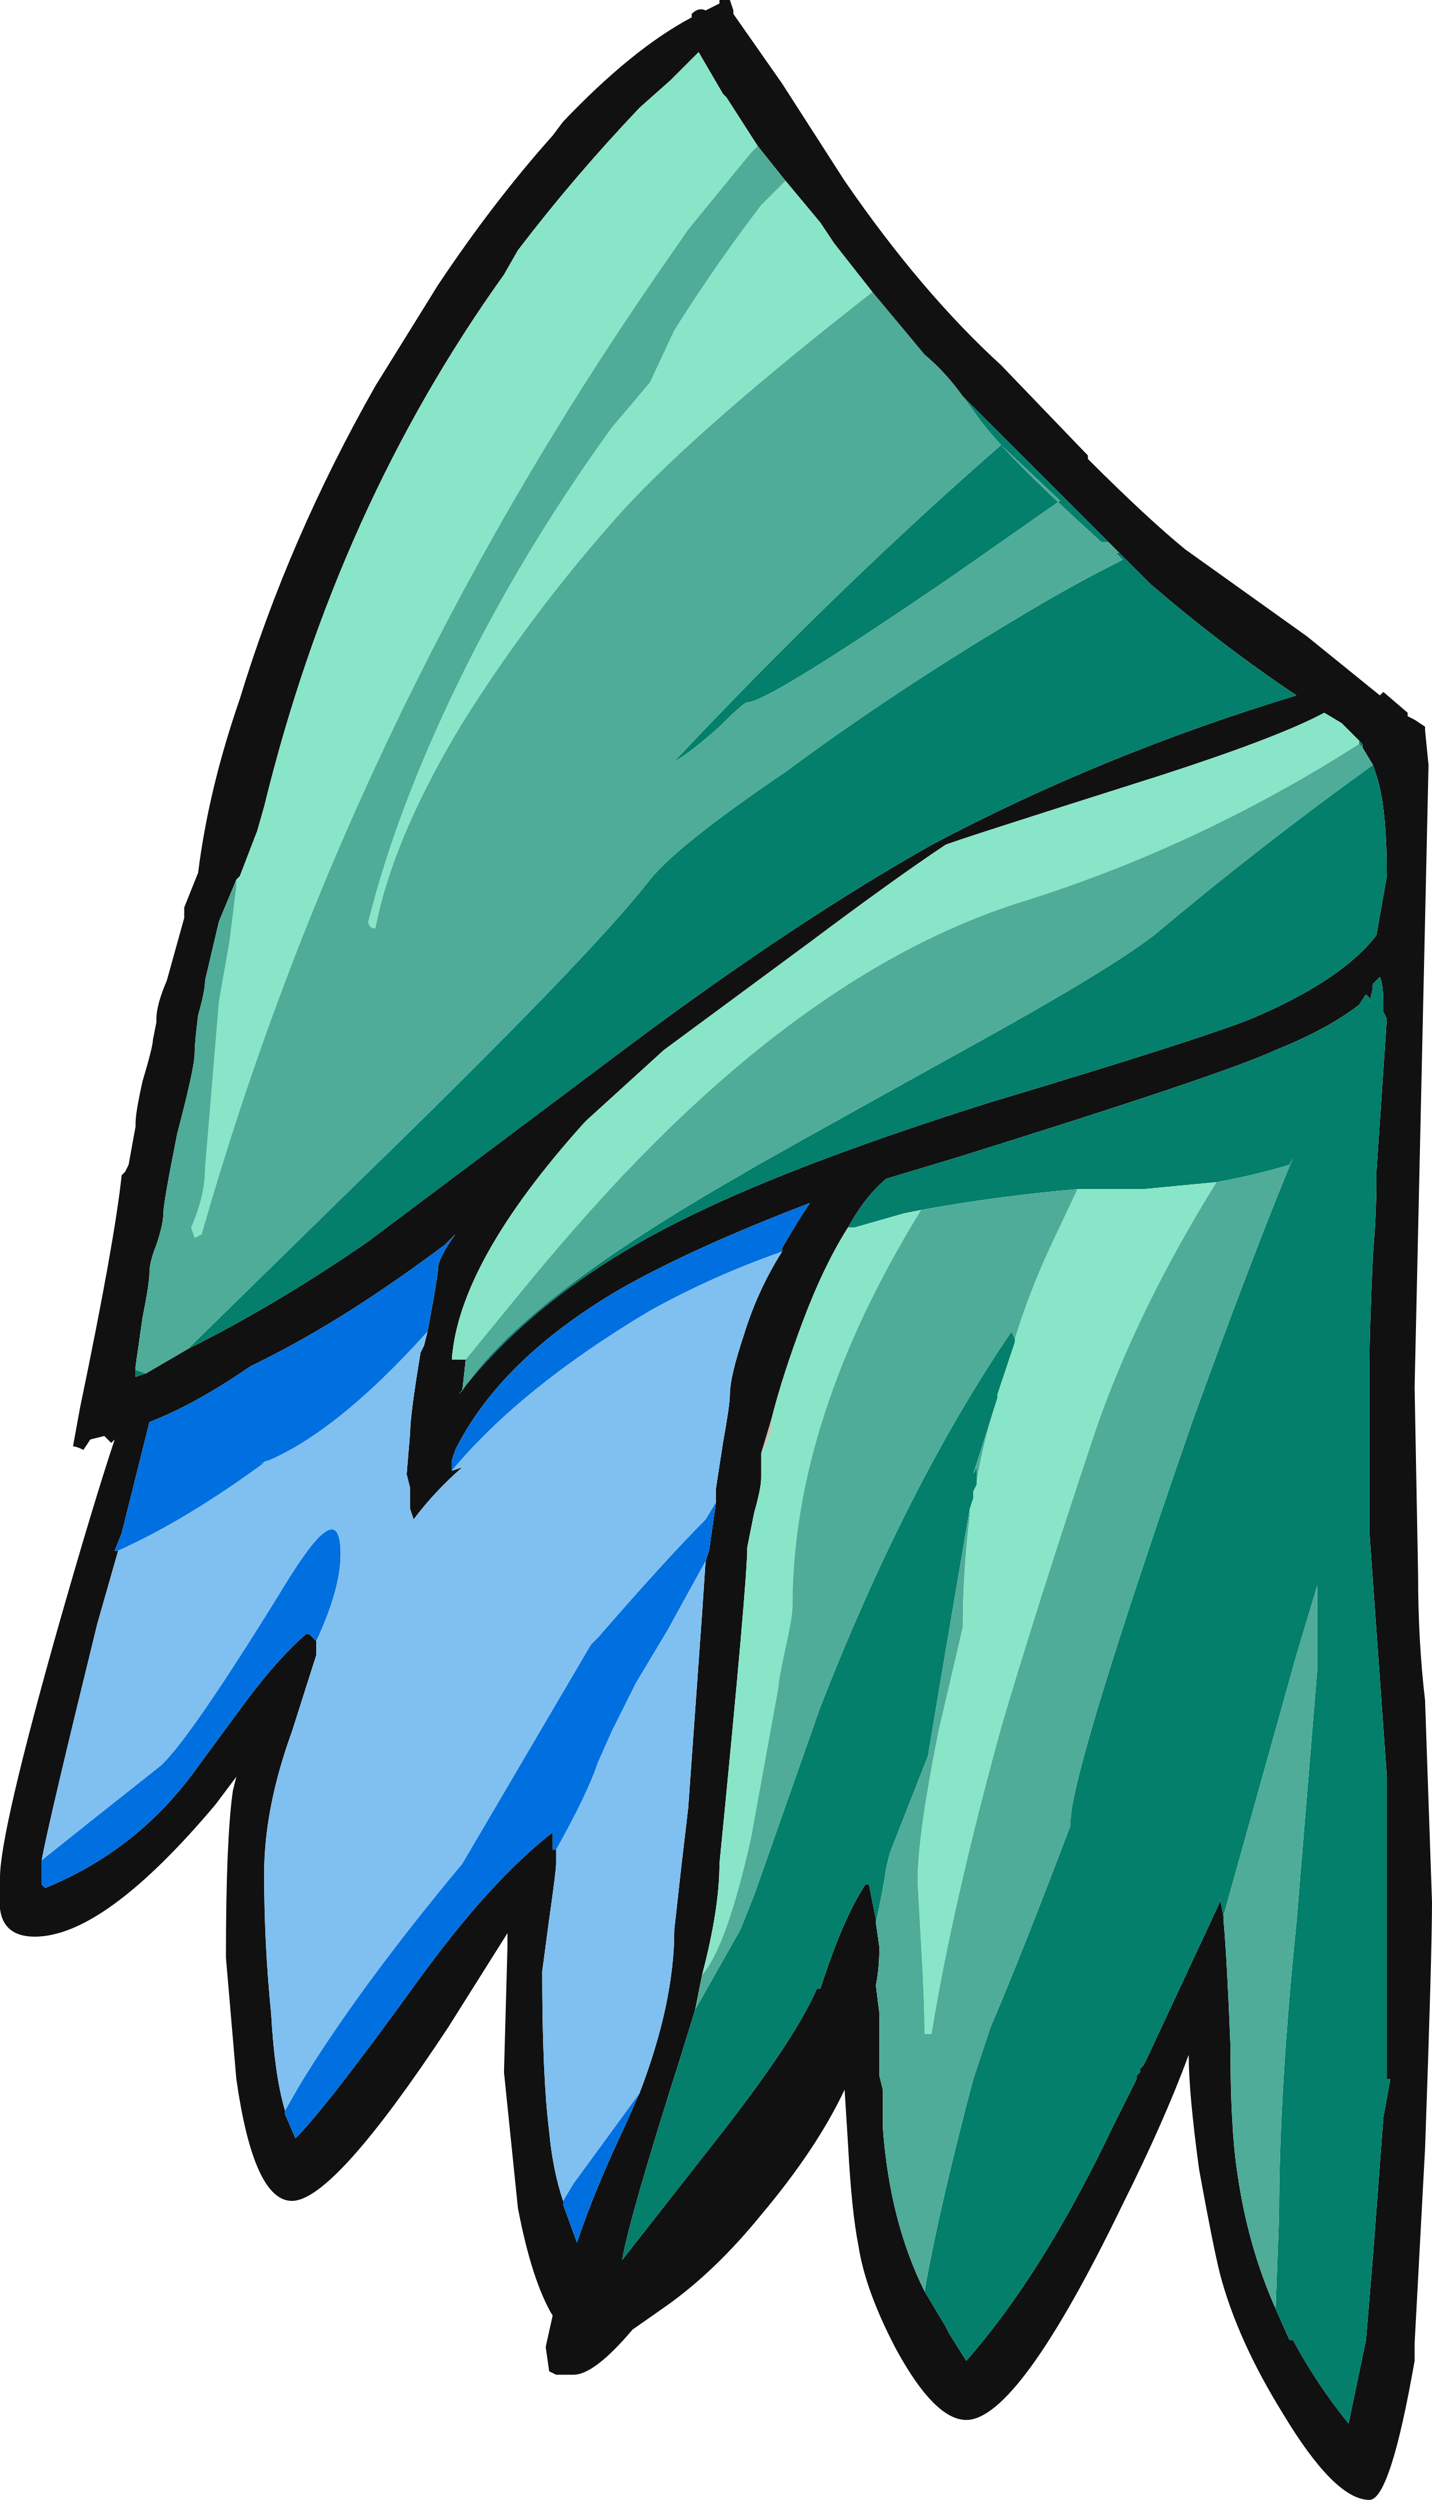 <?xml version="1.0" encoding="UTF-8" standalone="no"?>
<svg xmlns:ffdec="https://www.free-decompiler.com/flash" xmlns:xlink="http://www.w3.org/1999/xlink" ffdec:objectType="shape" height="35.95px" width="20.6px" xmlns="http://www.w3.org/2000/svg">
  <g transform="matrix(1.0, 0.0, 0.0, 1.0, 14.45, 5.0)">
    <path d="M-6.5 -3.05 L-6.35 -3.25 Q-5.35 -4.3 -4.5 -4.75 L-4.5 -4.8 Q-4.4 -4.9 -4.3 -4.85 L-4.1 -4.95 -4.1 -5.0 -3.95 -5.0 -3.9 -4.85 -3.9 -4.8 -3.2 -3.8 -2.3 -2.4 Q-1.2 -0.8 -0.05 0.25 L1.2 1.55 1.2 1.6 Q2.05 2.45 2.6 2.9 L4.35 4.15 5.4 5.0 5.45 4.95 5.8 5.25 5.8 5.3 5.9 5.35 6.05 5.45 6.05 5.5 6.1 6.0 5.9 14.95 5.95 17.65 Q5.95 18.6 6.05 19.45 L6.15 22.35 Q6.15 23.1 6.05 25.9 L5.9 28.7 5.9 28.95 Q5.55 30.95 5.25 30.95 4.75 30.95 4.0 29.7 3.35 28.65 3.1 27.7 3.0 27.3 2.8 26.2 2.65 25.1 2.65 24.55 2.3 25.5 1.7 26.7 0.2 29.8 -0.55 29.8 -1.0 29.8 -1.55 28.8 -2.0 27.95 -2.1 27.3 -2.2 26.8 -2.25 25.85 L-2.3 25.05 Q-2.7 25.9 -3.5 26.85 -4.15 27.65 -4.85 28.15 L-5.35 28.5 Q-5.9 29.15 -6.2 29.15 L-6.45 29.15 -6.55 29.1 -6.6 28.75 -6.5 28.3 Q-6.8 27.8 -7.0 26.75 L-7.2 24.8 -7.15 23.0 -7.15 22.8 -8.0 24.15 Q-9.65 26.65 -10.25 26.65 -10.8 26.65 -11.05 24.9 L-11.2 23.15 Q-11.2 21.45 -11.1 20.75 L-11.05 20.55 -11.35 20.95 Q-12.95 22.85 -13.95 22.85 -14.4 22.85 -14.45 22.45 L-14.45 22.0 Q-14.45 21.35 -13.6 18.35 -13.1 16.6 -12.8 15.7 L-12.85 15.75 -12.95 15.65 -13.15 15.7 -13.25 15.85 Q-13.35 15.8 -13.4 15.8 L-13.3 15.25 Q-12.8 12.85 -12.7 11.9 L-12.65 11.85 -12.6 11.75 -12.5 11.2 -12.5 11.15 Q-12.5 11.0 -12.4 10.55 -12.25 10.05 -12.25 9.95 L-12.2 9.7 -12.2 9.65 Q-12.2 9.45 -12.05 9.1 L-11.8 8.2 -11.8 8.05 -11.6 7.55 Q-11.45 6.35 -11.0 5.05 -10.3 2.75 -9.05 0.55 L-8.15 -0.9 Q-7.35 -2.1 -6.5 -3.05 M-3.55 -2.9 L-4.0 -3.6 -4.05 -3.65 -4.4 -4.25 -4.8 -3.85 -5.25 -3.45 Q-6.2 -2.45 -7.0 -1.4 L-7.2 -1.05 Q-9.6 2.3 -10.65 6.6 L-10.75 6.95 -11.0 7.6 -11.05 7.65 -11.3 8.25 -11.5 9.1 Q-11.5 9.25 -11.6 9.6 -11.65 10.0 -11.65 10.15 -11.65 10.35 -11.9 11.3 -12.1 12.3 -12.1 12.45 -12.1 12.6 -12.2 12.9 -12.3 13.15 -12.3 13.3 -12.3 13.45 -12.4 13.95 L-12.5 14.65 -12.5 14.7 -12.5 14.8 -12.35 14.75 -11.75 14.4 Q-10.45 13.75 -9.15 12.85 L-5.35 10.0 Q-3.0 8.25 -1.05 7.15 1.4 5.85 4.2 5.0 3.15 4.3 2.1 3.4 L1.65 2.95 1.5 2.8 -0.6 0.7 Q-0.85 0.35 -1.15 0.1 L-1.9 -0.8 -2.45 -1.5 -2.65 -1.8 -3.15 -2.4 -3.55 -2.9 M5.1 5.65 L4.85 5.4 4.6 5.25 Q3.95 5.6 2.25 6.15 -0.75 7.1 -0.85 7.15 -1.6 7.65 -2.8 8.55 L-4.9 10.1 -6.0 11.1 -6.05 11.15 Q-7.85 13.15 -7.95 14.55 L-7.75 14.55 -7.8 15.0 -7.85 15.05 Q-6.65 13.5 -4.45 12.45 -2.9 11.7 -0.2 10.85 2.8 9.95 3.55 9.65 4.85 9.1 5.35 8.45 L5.5 7.6 Q5.5 6.6 5.35 6.15 L5.3 6.0 5.15 5.75 5.15 5.7 5.1 5.65 M-8.3 14.15 Q-8.15 13.35 -8.15 13.25 -8.15 13.1 -7.9 12.75 L-8.05 12.9 Q-9.45 13.95 -10.65 14.55 L-10.85 14.65 Q-11.65 15.2 -12.3 15.45 L-12.7 17.05 -12.8 17.3 -12.75 17.3 -13.05 18.35 Q-13.75 21.2 -13.85 21.75 L-13.85 22.1 -13.8 22.15 Q-12.45 21.6 -11.6 20.4 L-10.9 19.45 Q-10.45 18.85 -10.05 18.5 L-10.0 18.5 -9.9 18.6 -9.9 18.8 -10.25 19.9 Q-10.65 21.0 -10.65 21.95 -10.65 22.95 -10.55 23.95 -10.5 24.85 -10.35 25.35 L-10.35 25.4 -10.2 25.75 Q-9.75 25.3 -8.45 23.5 -7.4 22.05 -6.5 21.35 L-6.5 21.6 -6.45 21.6 Q-6.45 21.7 -6.45 21.8 -6.45 21.9 -6.55 22.6 L-6.65 23.35 Q-6.65 24.85 -6.55 25.65 -6.5 26.2 -6.35 26.65 L-6.35 26.7 -6.15 27.25 Q-5.9 26.5 -5.45 25.55 L-5.25 25.1 Q-4.75 23.8 -4.75 22.75 L-4.65 21.85 -4.55 21.0 -4.35 18.2 -4.3 17.45 -4.25 17.3 -4.15 16.6 -4.15 16.4 -4.05 15.75 Q-3.95 15.2 -3.95 15.05 -3.95 14.8 -3.75 14.2 -3.55 13.55 -3.2 13.0 L-3.2 12.95 Q-3.0 12.6 -2.8 12.3 -4.5 12.95 -5.55 13.55 -7.25 14.55 -7.9 15.85 L-7.95 16.0 -7.95 16.1 -7.95 16.15 -7.8 16.1 Q-8.2 16.45 -8.5 16.85 L-8.55 16.7 -8.55 16.4 -8.6 16.2 -8.55 15.6 Q-8.55 15.35 -8.4 14.45 L-8.35 14.35 -8.3 14.15 M-1.15 27.95 L-0.85 28.45 -0.8 28.55 -0.55 28.95 Q0.55 27.7 1.55 25.6 L1.9 24.9 1.9 24.85 1.95 24.8 1.95 24.75 2.0 24.7 2.05 24.6 3.1 22.35 3.1 22.3 3.15 22.55 3.15 22.6 Q3.2 23.15 3.25 24.4 3.25 25.6 3.35 26.25 3.5 27.3 3.9 28.2 L4.1 28.65 4.15 28.65 Q4.5 29.3 4.95 29.85 L5.2 28.65 5.3 27.45 5.45 25.45 5.55 24.9 5.5 24.9 5.5 20.55 5.25 17.05 Q5.25 16.7 5.25 14.6 5.25 14.15 5.3 13.05 5.35 12.45 5.35 12.0 L5.35 11.85 5.5 9.65 5.45 9.55 5.45 9.45 Q5.45 9.15 5.4 9.05 5.35 9.1 5.3 9.15 5.3 9.25 5.25 9.4 L5.25 9.35 5.2 9.3 5.1 9.45 Q4.65 9.8 3.9 10.1 3.15 10.45 -0.7 11.65 L-1.7 11.95 Q-2.0 12.2 -2.25 12.65 -2.6 13.2 -2.9 14.0 -3.2 14.8 -3.35 15.4 L-3.5 15.9 -3.5 16.25 Q-3.5 16.4 -3.6 16.75 L-3.7 17.25 Q-3.7 17.75 -4.1 21.8 -4.1 22.45 -4.35 23.4 L-4.45 23.9 -4.65 24.55 Q-5.4 26.9 -5.5 27.5 L-4.05 25.65 Q-3.0 24.3 -2.7 23.6 L-2.65 23.6 -2.6 23.45 Q-2.3 22.55 -2.0 22.1 L-1.95 22.1 -1.85 22.6 -1.85 22.65 -1.8 23.0 Q-1.8 23.3 -1.85 23.55 L-1.8 23.95 -1.8 24.85 -1.75 25.05 -1.75 25.6 Q-1.65 26.95 -1.15 27.95" fill="#111111" fill-rule="evenodd" stroke="none"/>
    <path d="M-0.6 0.7 L1.5 2.8 1.4 2.8 Q-0.1 1.45 -0.45 0.9 L-0.6 0.7 M1.65 2.95 L2.1 3.4 Q3.15 4.3 4.2 5.0 1.4 5.85 -1.05 7.15 -3.0 8.25 -5.35 10.0 L-9.15 12.85 Q-10.45 13.75 -11.75 14.4 L-9.35 12.05 Q-5.95 8.75 -5.1 7.65 -4.7 7.15 -3.15 6.1 -1.6 4.95 0.25 3.85 1.0 3.4 1.7 3.05 L1.6 2.95 1.65 2.95 M-12.35 14.75 L-12.5 14.8 -12.5 14.7 -12.35 14.75 M-4.1 5.45 Q-4.55 5.85 -4.75 5.95 -2.4 3.45 -0.05 1.4 L0.8 2.2 -0.7 3.25 Q-3.4 5.1 -3.7 5.1 -3.75 5.1 -4.1 5.45 M5.1 5.7 L5.1 5.65 5.15 5.7 5.15 5.75 5.1 5.7 M5.3 6.0 L5.35 6.15 Q5.5 6.6 5.5 7.6 L5.35 8.45 Q4.85 9.1 3.55 9.65 2.8 9.95 -0.2 10.85 -2.9 11.7 -4.45 12.45 -6.65 13.5 -7.85 15.05 L-7.8 15.0 Q-6.95 13.7 -3.8 11.9 -3.65 11.8 -0.4 10.0 1.5 8.95 2.15 8.45 3.7 7.15 5.3 6.0 M-1.2 12.4 L-1.45 12.45 -2.15 12.65 -2.25 12.65 Q-2.0 12.2 -1.7 11.95 L-0.7 11.65 Q3.15 10.45 3.9 10.1 4.65 9.8 5.1 9.45 L5.2 9.3 5.25 9.35 5.25 9.4 Q5.3 9.25 5.3 9.15 5.35 9.1 5.4 9.05 5.45 9.15 5.45 9.45 L5.45 9.55 5.5 9.65 5.35 11.85 5.35 12.0 Q5.35 12.45 5.3 13.05 5.25 14.15 5.25 14.6 5.25 16.7 5.25 17.05 L5.5 20.55 5.5 24.9 5.55 24.9 5.45 25.45 5.3 27.45 5.2 28.65 4.95 29.85 Q4.5 29.3 4.15 28.65 L4.1 28.65 3.9 28.2 3.95 26.85 Q3.95 25.1 4.2 22.65 L4.5 19.0 4.5 17.8 4.2 18.8 3.15 22.55 3.1 22.3 3.1 22.35 2.05 24.6 2.0 24.7 1.95 24.75 1.95 24.8 1.9 24.85 1.9 24.9 1.55 25.6 Q0.55 27.7 -0.55 28.95 L-0.8 28.55 -0.85 28.45 -1.15 27.95 Q-0.95 26.8 -0.45 24.9 L-0.2 24.15 Q0.25 23.1 0.95 21.25 L0.95 21.2 Q0.95 20.5 2.7 15.45 3.55 13.1 4.15 11.65 L4.1 11.75 Q3.6 11.9 3.05 12.0 L2.0 12.1 1.05 12.1 Q-0.1 12.2 -1.2 12.4 M0.15 14.25 L0.15 14.3 -0.1 15.05 -0.1 15.1 -0.45 16.2 -0.4 16.1 -0.4 16.35 -0.45 16.45 -0.45 16.55 -0.5 16.7 -0.95 19.35 -1.1 20.25 -1.65 21.65 -1.7 21.85 Q-1.75 22.2 -1.85 22.65 L-1.85 22.6 -1.95 22.1 -2.0 22.1 Q-2.3 22.55 -2.6 23.45 L-2.65 23.6 -2.7 23.6 Q-3.0 24.3 -4.05 25.65 L-5.5 27.5 Q-5.4 26.9 -4.65 24.55 L-4.45 23.9 -3.8 22.75 -3.6 22.25 -2.65 19.55 Q-1.4 16.35 0.1 14.15 L0.15 14.25" fill="#037f6b" fill-rule="evenodd" stroke="none"/>
    <path d="M-11.05 7.65 L-11.0 7.6 -10.75 6.95 -10.65 6.6 Q-9.6 2.3 -7.2 -1.05 L-7.0 -1.4 Q-6.2 -2.45 -5.25 -3.45 L-4.8 -3.85 -4.4 -4.25 -4.05 -3.65 -4.0 -3.6 -3.55 -2.9 -3.65 -2.8 -4.55 -1.7 -5.0 -1.05 Q-9.45 5.4 -11.55 12.75 L-11.65 12.8 -11.7 12.65 Q-11.5 12.2 -11.5 11.8 L-11.3 9.4 -11.15 8.55 -11.05 7.75 -11.05 7.65 M-3.15 -2.4 L-2.65 -1.8 -2.45 -1.5 -1.9 -0.8 Q-4.4 1.15 -5.5 2.35 -6.8 3.8 -7.8 5.4 -8.8 7.05 -9.05 8.35 -9.15 8.35 -9.15 8.25 -8.75 6.65 -7.85 4.8 -6.95 2.95 -5.65 1.15 L-5.1 0.5 -4.75 -0.25 Q-4.15 -1.2 -3.5 -2.05 L-3.15 -2.4 M-7.75 14.55 L-7.95 14.55 Q-7.85 13.15 -6.05 11.15 L-6.0 11.1 -4.9 10.1 -2.8 8.55 Q-1.6 7.65 -0.85 7.15 -0.75 7.1 2.25 6.15 3.95 5.6 4.6 5.25 L4.85 5.4 5.1 5.65 5.1 5.7 Q2.75 7.2 0.15 8.0 -2.45 8.85 -5.05 11.45 -5.9 12.3 -6.85 13.45 L-7.75 14.55 M-2.25 12.65 L-2.15 12.65 -1.45 12.45 -1.2 12.4 Q-3.05 15.4 -3.05 18.1 -3.05 18.25 -3.15 18.7 -3.25 19.15 -3.25 19.25 L-3.65 21.45 Q-4.0 23.0 -4.35 23.4 -4.1 22.45 -4.1 21.8 -3.7 17.75 -3.7 17.25 L-3.6 16.75 Q-3.5 16.4 -3.5 16.25 L-3.5 15.9 Q-3.35 15.6 -3.35 15.5 L-3.35 15.4 Q-3.2 14.8 -2.9 14.0 -2.6 13.2 -2.25 12.65 M1.05 12.1 L2.0 12.1 3.05 12.0 Q1.9 13.85 1.3 15.6 0.45 18.15 -0.05 19.85 -0.75 22.4 -1.05 24.25 L-1.15 24.25 Q-1.15 23.8 -1.2 22.95 L-1.25 22.05 Q-1.25 21.4 -0.95 19.9 L-0.6 18.4 Q-0.6 17.6 -0.5 16.8 L-0.5 16.7 -0.45 16.55 -0.45 16.45 -0.4 16.35 -0.4 16.3 Q-0.3 15.7 -0.1 15.1 L-0.1 15.05 0.15 14.3 0.15 14.25 Q0.35 13.6 0.65 12.95 L1.05 12.1" fill="#89e5c7" fill-rule="evenodd" stroke="none"/>
    <path d="M-11.05 7.65 L-11.05 7.75 -11.15 8.55 -11.3 9.4 -11.5 11.8 Q-11.5 12.2 -11.7 12.65 L-11.65 12.8 -11.55 12.75 Q-9.45 5.4 -5.0 -1.05 L-4.55 -1.7 -3.65 -2.8 -3.55 -2.9 -3.15 -2.4 -3.5 -2.05 Q-4.15 -1.2 -4.75 -0.25 L-5.1 0.5 -5.65 1.15 Q-6.95 2.95 -7.85 4.8 -8.75 6.65 -9.15 8.25 -9.15 8.35 -9.05 8.35 -8.8 7.05 -7.8 5.4 -6.8 3.8 -5.5 2.35 -4.4 1.15 -1.9 -0.8 L-1.15 0.1 Q-0.85 0.35 -0.6 0.7 L-0.45 0.9 Q-0.1 1.45 1.4 2.8 L1.5 2.8 1.65 2.95 1.6 2.95 1.7 3.05 Q1.0 3.4 0.25 3.85 -1.6 4.95 -3.15 6.1 -4.7 7.15 -5.1 7.65 -5.95 8.75 -9.35 12.05 L-11.75 14.4 -12.35 14.75 -12.5 14.7 -12.5 14.65 -12.4 13.95 Q-12.3 13.45 -12.3 13.3 -12.3 13.15 -12.2 12.9 -12.1 12.6 -12.1 12.45 -12.1 12.3 -11.9 11.3 -11.65 10.35 -11.65 10.15 -11.65 10.0 -11.6 9.6 -11.5 9.25 -11.5 9.1 L-11.3 8.25 -11.05 7.65 M-4.1 5.45 Q-3.75 5.1 -3.7 5.1 -3.4 5.1 -0.7 3.25 L0.8 2.2 -0.05 1.4 Q-2.4 3.45 -4.75 5.95 -4.55 5.85 -4.1 5.45 M-7.75 14.55 L-6.85 13.45 Q-5.9 12.3 -5.05 11.45 -2.45 8.85 0.15 8.0 2.75 7.2 5.1 5.7 L5.15 5.75 5.3 6.0 Q3.7 7.15 2.15 8.45 1.5 8.95 -0.4 10.0 -3.65 11.8 -3.8 11.9 -6.95 13.7 -7.8 15.0 L-7.75 14.55 M-1.2 12.4 Q-0.1 12.2 1.05 12.1 L0.65 12.95 Q0.35 13.6 0.15 14.25 L0.1 14.15 Q-1.4 16.35 -2.65 19.55 L-3.6 22.25 -3.8 22.75 -4.45 23.9 -4.35 23.4 Q-4.0 23.0 -3.65 21.45 L-3.25 19.25 Q-3.25 19.15 -3.15 18.7 -3.05 18.25 -3.05 18.1 -3.05 15.4 -1.2 12.4 M3.05 12.0 Q3.6 11.9 4.1 11.75 L4.15 11.65 Q3.55 13.1 2.7 15.45 0.95 20.5 0.95 21.2 L0.95 21.25 Q0.25 23.1 -0.2 24.15 L-0.45 24.9 Q-0.95 26.8 -1.15 27.95 -1.65 26.95 -1.75 25.6 L-1.75 25.05 -1.8 24.85 -1.8 23.95 -1.85 23.55 Q-1.8 23.3 -1.8 23.0 L-1.85 22.65 Q-1.75 22.2 -1.7 21.85 L-1.65 21.65 -1.1 20.25 -0.95 19.35 -0.5 16.7 -0.5 16.8 Q-0.6 17.6 -0.6 18.4 L-0.95 19.9 Q-1.25 21.4 -1.25 22.05 L-1.2 22.95 Q-1.15 23.8 -1.15 24.25 L-1.05 24.25 Q-0.75 22.4 -0.05 19.85 0.45 18.15 1.3 15.6 1.9 13.85 3.05 12.0 M3.15 22.55 L4.2 18.8 4.5 17.8 4.5 19.0 4.2 22.65 Q3.95 25.1 3.95 26.85 L3.9 28.2 Q3.5 27.3 3.35 26.25 3.25 25.6 3.25 24.4 3.2 23.15 3.15 22.6 L3.15 22.55 M-0.1 15.1 Q-0.3 15.7 -0.4 16.3 L-0.4 16.35 -0.4 16.1 -0.45 16.2 -0.1 15.1" fill="#4eac98" fill-rule="evenodd" stroke="none"/>
    <path d="M-3.35 15.4 L-3.35 15.5 Q-3.35 15.6 -3.5 15.9 L-3.35 15.4" fill="#cfbaa9" fill-rule="evenodd" stroke="none"/>
    <path d="M-12.75 17.3 L-12.8 17.3 -12.7 17.05 -12.3 15.45 Q-11.65 15.2 -10.85 14.65 L-10.65 14.55 Q-9.45 13.95 -8.05 12.9 L-7.9 12.75 Q-8.15 13.1 -8.15 13.25 -8.15 13.35 -8.3 14.15 -9.65 15.65 -10.7 16.05 L-10.6 16.0 Q-11.75 16.85 -12.75 17.3 M-7.95 16.1 L-7.95 16.0 -7.9 15.85 Q-7.25 14.55 -5.55 13.55 -4.5 12.95 -2.8 12.3 -3.0 12.6 -3.2 12.95 L-3.2 13.0 Q-4.2 13.35 -5.1 13.85 -6.95 14.95 -7.95 16.15 L-7.95 16.1 M-4.15 16.6 L-4.25 17.3 -4.3 17.45 -4.85 18.45 -5.3 19.2 -5.65 19.9 -5.85 20.35 Q-6.0 20.8 -6.45 21.6 L-6.5 21.6 -6.5 21.35 Q-7.4 22.05 -8.45 23.5 -9.75 25.3 -10.2 25.75 L-10.35 25.4 -10.35 25.35 -10.15 25.0 Q-9.3 23.6 -7.8 21.8 L-5.95 18.65 -5.85 18.55 Q-4.85 17.4 -4.3 16.85 L-4.15 16.6 M-5.25 25.1 L-5.45 25.55 Q-5.9 26.5 -6.15 27.25 L-6.35 26.7 -6.35 26.65 -6.2 26.4 -5.25 25.1 M-9.9 18.6 L-10.0 18.5 -10.05 18.5 Q-10.45 18.85 -10.9 19.45 L-11.6 20.4 Q-12.45 21.6 -13.8 22.15 L-13.85 22.1 -13.85 21.75 Q-13.1 21.15 -12.15 20.4 -11.75 20.05 -10.45 17.95 -10.0 17.2 -9.8 17.05 -9.55 16.85 -9.55 17.35 -9.55 17.85 -9.9 18.6" fill="#0070e0" fill-rule="evenodd" stroke="none"/>
    <path d="M-12.75 17.3 Q-11.75 16.85 -10.6 16.0 L-10.7 16.05 Q-9.65 15.65 -8.3 14.15 L-8.35 14.35 -8.4 14.45 Q-8.55 15.35 -8.55 15.6 L-8.6 16.2 -8.55 16.4 -8.55 16.7 -8.5 16.85 Q-8.2 16.45 -7.8 16.1 L-7.95 16.15 -7.95 16.1 -7.95 16.15 Q-6.95 14.95 -5.1 13.85 -4.2 13.35 -3.2 13.0 -3.55 13.55 -3.75 14.2 -3.95 14.8 -3.95 15.05 -3.95 15.2 -4.05 15.75 L-4.15 16.4 -4.15 16.6 -4.3 16.85 Q-4.85 17.4 -5.85 18.55 L-5.95 18.65 -7.8 21.8 Q-9.3 23.6 -10.15 25.0 L-10.35 25.35 Q-10.5 24.85 -10.55 23.95 -10.65 22.95 -10.65 21.95 -10.65 21.0 -10.25 19.9 L-9.9 18.8 -9.9 18.6 Q-9.55 17.85 -9.55 17.35 -9.55 16.85 -9.8 17.05 -10.0 17.2 -10.45 17.95 -11.75 20.05 -12.15 20.4 -13.1 21.15 -13.85 21.75 -13.75 21.2 -13.05 18.35 L-12.75 17.3 M-4.3 17.45 L-4.35 18.2 -4.55 21.0 -4.65 21.85 -4.75 22.75 Q-4.75 23.8 -5.25 25.1 L-6.2 26.4 -6.35 26.65 Q-6.5 26.2 -6.55 25.65 -6.65 24.85 -6.65 23.35 L-6.55 22.6 Q-6.45 21.9 -6.45 21.8 -6.45 21.7 -6.45 21.6 -6.0 20.8 -5.85 20.35 L-5.65 19.9 -5.3 19.2 -4.85 18.45 -4.3 17.45" fill="#80c0f0" fill-rule="evenodd" stroke="none"/>
  </g>
</svg>
